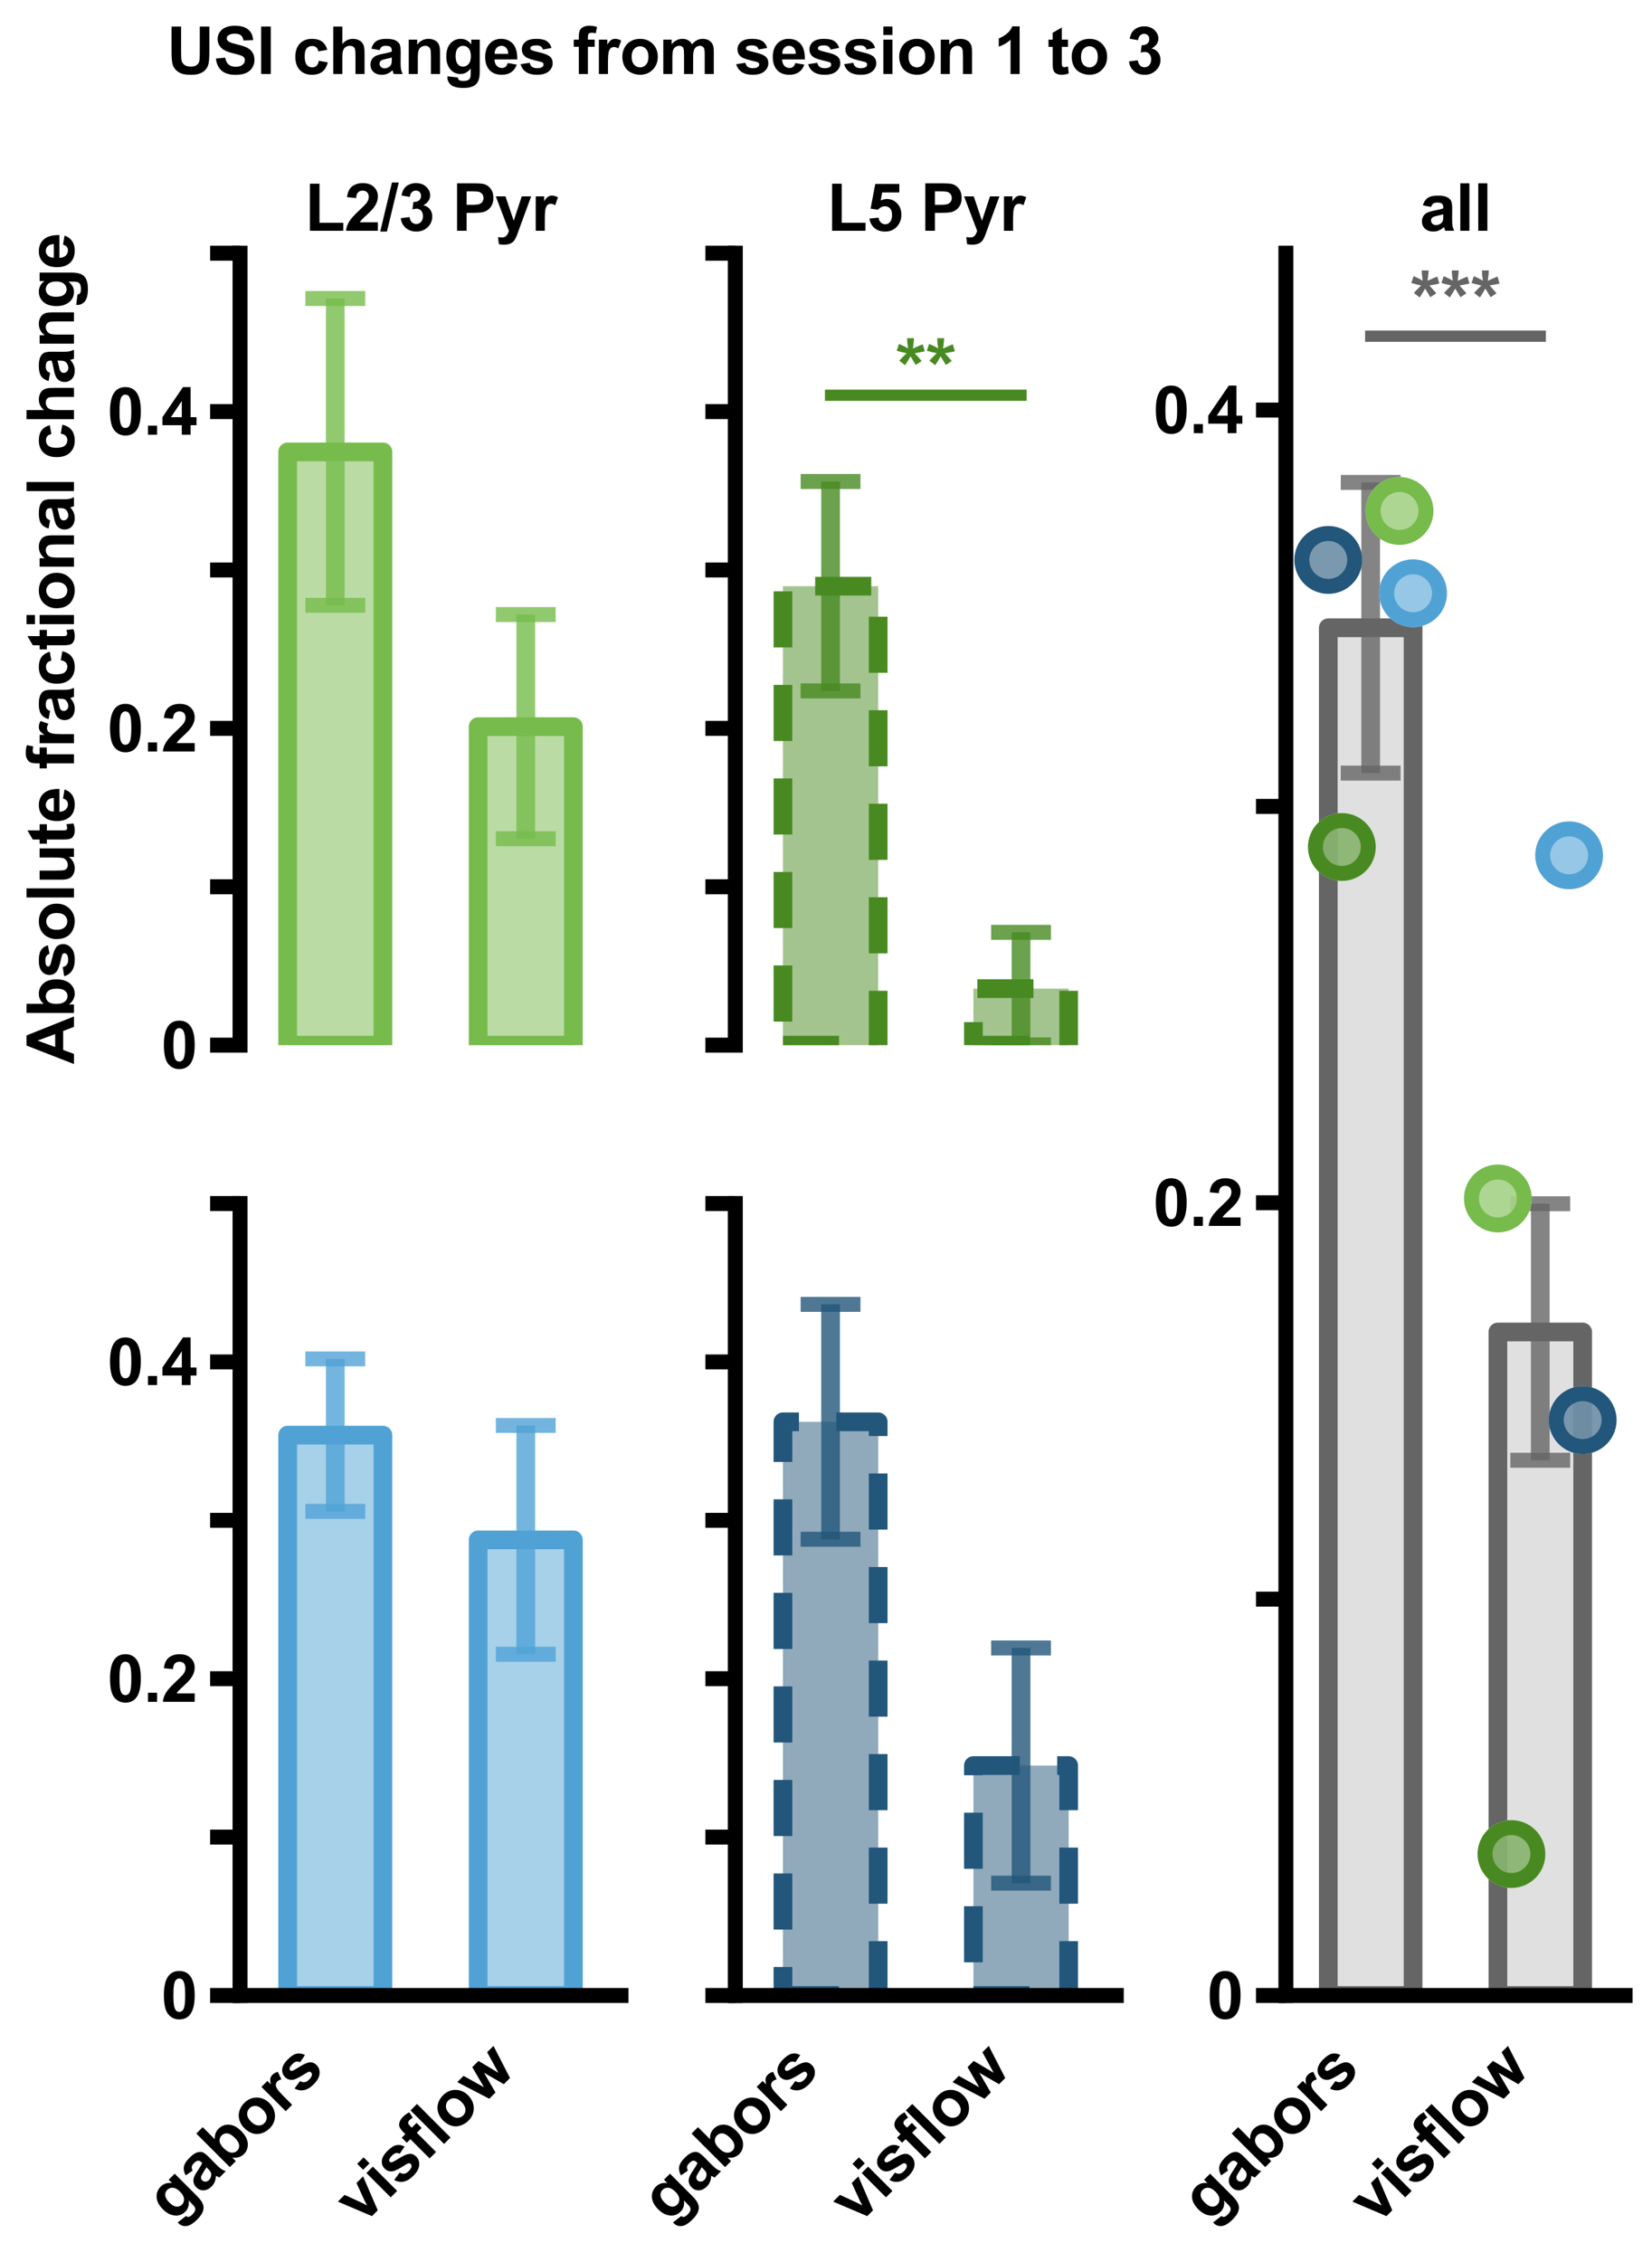 <?xml version="1.0" encoding="utf-8" standalone="no"?>
<!DOCTYPE svg PUBLIC "-//W3C//DTD SVG 1.1//EN"
  "http://www.w3.org/Graphics/SVG/1.1/DTD/svg11.dtd">
<svg xmlns:xlink="http://www.w3.org/1999/xlink" width="441.84pt" height="604.647pt" viewBox="0 0 441.84 604.647" xmlns="http://www.w3.org/2000/svg" version="1.1">
 <defs>
  <style type="text/css">*{stroke-linejoin: round; stroke-linecap: butt}</style>
 </defs>
 <g id="figure_1">
  <g id="patch_1">
   <path d="M 0 604.647 
L 441.84 604.647 
L 441.84 0 
L 0 0 
z
" style="fill: #ffffff"/>
  </g>
  <g id="axes_1">
   <g id="patch_2">
    <path d="M 64.2 279.36 
L 166.096 279.36 
L 166.096 67.68 
L 64.2 67.68 
z
" style="fill: #ffffff"/>
   </g>
   <g id="patch_3">
    <path d="M 76.937 279.36 
L 102.411 279.36 
L 102.411 120.791 
L 76.937 120.791 
z
" clip-path="url(#p19483510ef)" style="fill: #76bb4b; fill-opacity: 0.5; stroke: #76bb4b; stroke-width: 5; stroke-linejoin: miter"/>
   </g>
   <g id="patch_4">
    <path d="M 127.885 279.36 
L 153.359 279.36 
L 153.359 194.229 
L 127.885 194.229 
z
" clip-path="url(#p19483510ef)" style="fill: #76bb4b; fill-opacity: 0.5; stroke: #76bb4b; stroke-width: 5; stroke-linejoin: miter"/>
   </g>
   <g id="matplotlib.axis_1">
    <g id="xtick_1"/>
    <g id="xtick_2"/>
   </g>
   <g id="matplotlib.axis_2">
    <g id="ytick_1">
     <g id="line2d_1">
      <defs>
       <path id="m2e91b7d964" d="M 0 0 
L -8 0 
" style="stroke: #000000; stroke-width: 4"/>
      </defs>
      <g>
       <use xlink:href="#m2e91b7d964" x="64.2" y="279.36" style="stroke: #000000; stroke-width: 4"/>
      </g>
     </g>
     <g id="text_1">
      <!-- 0 -->
      <g transform="translate(43.091 285.544) scale(0.173 -0.173)">
       <defs>
        <path id="Arial-BoldMT-30" d="M 1756 4600 
Q 2422 4600 2797 4125 
Q 3244 3563 3244 2259 
Q 3244 959 2794 391 
Q 2422 -78 1756 -78 
Q 1088 -78 678 436 
Q 269 950 269 2269 
Q 269 3563 719 4131 
Q 1091 4600 1756 4600 
z
M 1756 3872 
Q 1597 3872 1472 3770 
Q 1347 3669 1278 3406 
Q 1188 3066 1188 2259 
Q 1188 1453 1269 1151 
Q 1350 850 1473 750 
Q 1597 650 1756 650 
Q 1916 650 2041 751 
Q 2166 853 2234 1116 
Q 2325 1453 2325 2259 
Q 2325 3066 2244 3367 
Q 2163 3669 2039 3770 
Q 1916 3872 1756 3872 
z
" transform="scale(0.016)"/>
       </defs>
       <use xlink:href="#Arial-BoldMT-30"/>
      </g>
     </g>
    </g>
    <g id="ytick_2">
     <g id="line2d_2">
      <g>
       <use xlink:href="#m2e91b7d964" x="64.2" y="237.024" style="stroke: #000000; stroke-width: 4"/>
      </g>
     </g>
    </g>
    <g id="ytick_3">
     <g id="line2d_3">
      <g>
       <use xlink:href="#m2e91b7d964" x="64.2" y="194.688" style="stroke: #000000; stroke-width: 4"/>
      </g>
     </g>
     <g id="text_2">
      <!-- 0.2 -->
      <g transform="translate(28.681 200.872) scale(0.173 -0.173)">
       <defs>
        <path id="Arial-BoldMT-2e" d="M 459 0 
L 459 878 
L 1338 878 
L 1338 0 
L 459 0 
z
" transform="scale(0.016)"/>
        <path id="Arial-BoldMT-32" d="M 3238 816 
L 3238 0 
L 159 0 
Q 209 463 459 877 
Q 709 1291 1447 1975 
Q 2041 2528 2175 2725 
Q 2356 2997 2356 3263 
Q 2356 3556 2198 3714 
Q 2041 3872 1763 3872 
Q 1488 3872 1325 3706 
Q 1163 3541 1138 3156 
L 263 3244 
Q 341 3969 753 4284 
Q 1166 4600 1784 4600 
Q 2463 4600 2850 4234 
Q 3238 3869 3238 3325 
Q 3238 3016 3127 2736 
Q 3016 2456 2775 2150 
Q 2616 1947 2200 1565 
Q 1784 1184 1673 1059 
Q 1563 934 1494 816 
L 3238 816 
z
" transform="scale(0.016)"/>
       </defs>
       <use xlink:href="#Arial-BoldMT-30"/>
       <use xlink:href="#Arial-BoldMT-2e" x="55.615"/>
       <use xlink:href="#Arial-BoldMT-32" x="83.398"/>
      </g>
     </g>
    </g>
    <g id="ytick_4">
     <g id="line2d_4">
      <g>
       <use xlink:href="#m2e91b7d964" x="64.2" y="152.352" style="stroke: #000000; stroke-width: 4"/>
      </g>
     </g>
    </g>
    <g id="ytick_5">
     <g id="line2d_5">
      <g>
       <use xlink:href="#m2e91b7d964" x="64.2" y="110.016" style="stroke: #000000; stroke-width: 4"/>
      </g>
     </g>
     <g id="text_3">
      <!-- 0.4 -->
      <g transform="translate(28.681 116.2) scale(0.173 -0.173)">
       <defs>
        <path id="Arial-BoldMT-34" d="M 1994 0 
L 1994 922 
L 119 922 
L 119 1691 
L 2106 4600 
L 2844 4600 
L 2844 1694 
L 3413 1694 
L 3413 922 
L 2844 922 
L 2844 0 
L 1994 0 
z
M 1994 1694 
L 1994 3259 
L 941 1694 
L 1994 1694 
z
" transform="scale(0.016)"/>
       </defs>
       <use xlink:href="#Arial-BoldMT-30"/>
       <use xlink:href="#Arial-BoldMT-2e" x="55.615"/>
       <use xlink:href="#Arial-BoldMT-34" x="83.398"/>
      </g>
     </g>
    </g>
    <g id="ytick_6">
     <g id="line2d_6">
      <g>
       <use xlink:href="#m2e91b7d964" x="64.2" y="67.68" style="stroke: #000000; stroke-width: 4"/>
      </g>
     </g>
    </g>
    <g id="text_4">
     <!-- . -->
     <g style="fill: #ffffff" transform="translate(20.246 175.92) rotate(-90) scale(0.173 -0.173)">
      <defs>
       <path id="ArialMT-2e" d="M 581 0 
L 581 641 
L 1222 641 
L 1222 0 
L 581 0 
z
" transform="scale(0.016)"/>
      </defs>
      <use xlink:href="#ArialMT-2e"/>
     </g>
    </g>
   </g>
   <g id="LineCollection_1">
    <path d="M 89.674 161.789 
L 89.674 79.793 
" clip-path="url(#p19483510ef)" style="fill: none; stroke: #76bb4b; stroke-opacity: 0.8; stroke-width: 5"/>
    <path d="M 140.622 224.189 
L 140.622 164.269 
" clip-path="url(#p19483510ef)" style="fill: none; stroke: #76bb4b; stroke-opacity: 0.8; stroke-width: 5"/>
   </g>
   <g id="line2d_7">
    <defs>
     <path id="mcfbcdc61cf" d="M 8 0 
L -8 -0 
" style="stroke: #76bb4b; stroke-opacity: 0.8; stroke-width: 4"/>
    </defs>
    <g clip-path="url(#p19483510ef)">
     <use xlink:href="#mcfbcdc61cf" x="89.674" y="161.789" style="fill: #76bb4b; fill-opacity: 0.8; stroke: #76bb4b; stroke-opacity: 0.8; stroke-width: 4"/>
     <use xlink:href="#mcfbcdc61cf" x="140.622" y="224.189" style="fill: #76bb4b; fill-opacity: 0.8; stroke: #76bb4b; stroke-opacity: 0.8; stroke-width: 4"/>
    </g>
   </g>
   <g id="line2d_8">
    <g clip-path="url(#p19483510ef)">
     <use xlink:href="#mcfbcdc61cf" x="89.674" y="79.793" style="fill: #76bb4b; fill-opacity: 0.8; stroke: #76bb4b; stroke-opacity: 0.8; stroke-width: 4"/>
     <use xlink:href="#mcfbcdc61cf" x="140.622" y="164.269" style="fill: #76bb4b; fill-opacity: 0.8; stroke: #76bb4b; stroke-opacity: 0.8; stroke-width: 4"/>
    </g>
   </g>
   <g id="patch_5">
    <path d="M 64.2 279.36 
L 64.2 67.68 
" style="fill: none; stroke: #000000; stroke-width: 4; stroke-linejoin: miter; stroke-linecap: square"/>
   </g>
   <g id="text_5">
    <!-- L2/3 Pyr -->
    <g transform="translate(81.53 61.68) scale(0.173 -0.173)">
     <defs>
      <path id="Arial-BoldMT-4c" d="M 491 0 
L 491 4544 
L 1416 4544 
L 1416 772 
L 3716 772 
L 3716 0 
L 491 0 
z
" transform="scale(0.016)"/>
      <path id="Arial-BoldMT-2f" d="M -9 -78 
L 1125 4659 
L 1784 4659 
L 638 -78 
L -9 -78 
z
" transform="scale(0.016)"/>
      <path id="Arial-BoldMT-33" d="M 241 1216 
L 1091 1319 
Q 1131 994 1309 822 
Q 1488 650 1741 650 
Q 2013 650 2198 856 
Q 2384 1063 2384 1413 
Q 2384 1744 2206 1937 
Q 2028 2131 1772 2131 
Q 1603 2131 1369 2066 
L 1466 2781 
Q 1822 2772 2009 2936 
Q 2197 3100 2197 3372 
Q 2197 3603 2059 3740 
Q 1922 3878 1694 3878 
Q 1469 3878 1309 3722 
Q 1150 3566 1116 3266 
L 306 3403 
Q 391 3819 561 4067 
Q 731 4316 1036 4458 
Q 1341 4600 1719 4600 
Q 2366 4600 2756 4188 
Q 3078 3850 3078 3425 
Q 3078 2822 2419 2463 
Q 2813 2378 3048 2084 
Q 3284 1791 3284 1375 
Q 3284 772 2843 347 
Q 2403 -78 1747 -78 
Q 1125 -78 715 280 
Q 306 638 241 1216 
z
" transform="scale(0.016)"/>
      <path id="Arial-BoldMT-20" transform="scale(0.016)"/>
      <path id="Arial-BoldMT-50" d="M 466 0 
L 466 4581 
L 1950 4581 
Q 2794 4581 3050 4513 
Q 3444 4409 3709 4064 
Q 3975 3719 3975 3172 
Q 3975 2750 3822 2462 
Q 3669 2175 3433 2011 
Q 3197 1847 2953 1794 
Q 2622 1728 1994 1728 
L 1391 1728 
L 1391 0 
L 466 0 
z
M 1391 3806 
L 1391 2506 
L 1897 2506 
Q 2444 2506 2628 2578 
Q 2813 2650 2917 2803 
Q 3022 2956 3022 3159 
Q 3022 3409 2875 3571 
Q 2728 3734 2503 3775 
Q 2338 3806 1838 3806 
L 1391 3806 
z
" transform="scale(0.016)"/>
      <path id="Arial-BoldMT-79" d="M 44 3319 
L 978 3319 
L 1772 963 
L 2547 3319 
L 3456 3319 
L 2284 125 
L 2075 -453 
Q 1959 -744 1854 -897 
Q 1750 -1050 1614 -1145 
Q 1478 -1241 1279 -1294 
Q 1081 -1347 831 -1347 
Q 578 -1347 334 -1294 
L 256 -606 
Q 463 -647 628 -647 
Q 934 -647 1081 -467 
Q 1228 -288 1306 -9 
L 44 3319 
z
" transform="scale(0.016)"/>
      <path id="Arial-BoldMT-72" d="M 1300 0 
L 422 0 
L 422 3319 
L 1238 3319 
L 1238 2847 
Q 1447 3181 1614 3287 
Q 1781 3394 1994 3394 
Q 2294 3394 2572 3228 
L 2300 2463 
Q 2078 2606 1888 2606 
Q 1703 2606 1575 2504 
Q 1447 2403 1373 2137 
Q 1300 1872 1300 1025 
L 1300 0 
z
" transform="scale(0.016)"/>
     </defs>
     <use xlink:href="#Arial-BoldMT-4c"/>
     <use xlink:href="#Arial-BoldMT-32" x="61.084"/>
     <use xlink:href="#Arial-BoldMT-2f" x="116.699"/>
     <use xlink:href="#Arial-BoldMT-33" x="144.482"/>
     <use xlink:href="#Arial-BoldMT-20" x="200.098"/>
     <use xlink:href="#Arial-BoldMT-50" x="227.881"/>
     <use xlink:href="#Arial-BoldMT-79" x="294.58"/>
     <use xlink:href="#Arial-BoldMT-72" x="350.195"/>
    </g>
   </g>
  </g>
  <g id="axes_2">
   <g id="patch_6">
    <path d="M 196.664 279.36 
L 298.56 279.36 
L 298.56 67.68 
L 196.664 67.68 
z
" style="fill: #ffffff"/>
   </g>
   <g id="patch_7">
    <path d="M 209.401 279.36 
L 234.875 279.36 
L 234.875 156.686 
L 209.401 156.686 
z
" clip-path="url(#p4efa95f5ef)" style="fill: #488a21; fill-opacity: 0.5; stroke-dasharray: 15,10; stroke-dashoffset: 0; stroke: #488a21; stroke-width: 5; stroke-linejoin: miter"/>
   </g>
   <g id="patch_8">
    <path d="M 260.349 279.36 
L 285.823 279.36 
L 285.823 264.253 
L 260.349 264.253 
z
" clip-path="url(#p4efa95f5ef)" style="fill: #488a21; fill-opacity: 0.5; stroke-dasharray: 15,10; stroke-dashoffset: 0; stroke: #488a21; stroke-width: 5; stroke-linejoin: miter"/>
   </g>
   <g id="matplotlib.axis_3">
    <g id="xtick_3"/>
    <g id="xtick_4"/>
   </g>
   <g id="matplotlib.axis_4">
    <g id="ytick_7">
     <g id="line2d_9">
      <g>
       <use xlink:href="#m2e91b7d964" x="196.664" y="279.36" style="stroke: #000000; stroke-width: 4"/>
      </g>
     </g>
    </g>
    <g id="ytick_8">
     <g id="line2d_10">
      <g>
       <use xlink:href="#m2e91b7d964" x="196.664" y="237.024" style="stroke: #000000; stroke-width: 4"/>
      </g>
     </g>
    </g>
    <g id="ytick_9">
     <g id="line2d_11">
      <g>
       <use xlink:href="#m2e91b7d964" x="196.664" y="194.688" style="stroke: #000000; stroke-width: 4"/>
      </g>
     </g>
    </g>
    <g id="ytick_10">
     <g id="line2d_12">
      <g>
       <use xlink:href="#m2e91b7d964" x="196.664" y="152.352" style="stroke: #000000; stroke-width: 4"/>
      </g>
     </g>
    </g>
    <g id="ytick_11">
     <g id="line2d_13">
      <g>
       <use xlink:href="#m2e91b7d964" x="196.664" y="110.016" style="stroke: #000000; stroke-width: 4"/>
      </g>
     </g>
    </g>
    <g id="ytick_12">
     <g id="line2d_14">
      <g>
       <use xlink:href="#m2e91b7d964" x="196.664" y="67.68" style="stroke: #000000; stroke-width: 4"/>
      </g>
     </g>
    </g>
   </g>
   <g id="LineCollection_2">
    <path d="M 222.138 184.676 
L 222.138 128.696 
" clip-path="url(#p4efa95f5ef)" style="fill: none; stroke: #488a21; stroke-opacity: 0.8; stroke-width: 5"/>
    <path d="M 273.086 279.297 
L 273.086 249.209 
" clip-path="url(#p4efa95f5ef)" style="fill: none; stroke: #488a21; stroke-opacity: 0.8; stroke-width: 5"/>
   </g>
   <g id="line2d_15">
    <defs>
     <path id="m1a42046a76" d="M 8 0 
L -8 -0 
" style="stroke: #488a21; stroke-opacity: 0.8; stroke-width: 4"/>
    </defs>
    <g clip-path="url(#p4efa95f5ef)">
     <use xlink:href="#m1a42046a76" x="222.138" y="184.676" style="fill: #488a21; fill-opacity: 0.8; stroke: #488a21; stroke-opacity: 0.8; stroke-width: 4"/>
     <use xlink:href="#m1a42046a76" x="273.086" y="279.297" style="fill: #488a21; fill-opacity: 0.8; stroke: #488a21; stroke-opacity: 0.8; stroke-width: 4"/>
    </g>
   </g>
   <g id="line2d_16">
    <g clip-path="url(#p4efa95f5ef)">
     <use xlink:href="#m1a42046a76" x="222.138" y="128.696" style="fill: #488a21; fill-opacity: 0.8; stroke: #488a21; stroke-opacity: 0.8; stroke-width: 4"/>
     <use xlink:href="#m1a42046a76" x="273.086" y="249.209" style="fill: #488a21; fill-opacity: 0.8; stroke: #488a21; stroke-opacity: 0.8; stroke-width: 4"/>
    </g>
   </g>
   <g id="line2d_17">
    <path d="M 222.138 105.646 
L 273.086 105.646 
" clip-path="url(#p4efa95f5ef)" style="fill: none; stroke: #488a21; stroke-width: 3; stroke-linecap: square"/>
   </g>
   <g id="patch_9">
    <path d="M 196.664 279.36 
L 196.664 67.68 
" style="fill: none; stroke: #000000; stroke-width: 4; stroke-linejoin: miter; stroke-linecap: square"/>
   </g>
   <g id="text_6">
    <!-- ** -->
    <g style="fill: #488a21" transform="translate(239.541 105.82) scale(0.207 -0.207)">
     <defs>
      <path id="Arial-BoldMT-2a" d="M 766 2475 
L 294 2841 
Q 519 3094 763 3325 
Q 859 3419 884 3444 
Q 806 3456 438 3547 
Q 172 3613 88 3644 
L 272 4194 
Q 681 4028 1003 3828 
Q 928 4338 928 4659 
L 1484 4659 
Q 1484 4431 1400 3822 
Q 1463 3847 1669 3944 
Q 1950 4072 2188 4163 
L 2353 3597 
Q 2006 3519 1550 3444 
L 1925 3022 
Q 2038 2894 2103 2813 
L 1625 2497 
L 1203 3194 
Q 1013 2856 766 2475 
z
" transform="scale(0.016)"/>
     </defs>
     <use xlink:href="#Arial-BoldMT-2a"/>
     <use xlink:href="#Arial-BoldMT-2a" x="38.916"/>
    </g>
   </g>
   <g id="text_7">
    <!-- L5 Pyr -->
    <g transform="translate(221.199 61.68) scale(0.173 -0.173)">
     <defs>
      <path id="Arial-BoldMT-35" d="M 284 1178 
L 1159 1269 
Q 1197 972 1381 798 
Q 1566 625 1806 625 
Q 2081 625 2272 848 
Q 2463 1072 2463 1522 
Q 2463 1944 2273 2155 
Q 2084 2366 1781 2366 
Q 1403 2366 1103 2031 
L 391 2134 
L 841 4519 
L 3163 4519 
L 3163 3697 
L 1506 3697 
L 1369 2919 
Q 1663 3066 1969 3066 
Q 2553 3066 2959 2641 
Q 3366 2216 3366 1538 
Q 3366 972 3038 528 
Q 2591 -78 1797 -78 
Q 1163 -78 763 262 
Q 363 603 284 1178 
z
" transform="scale(0.016)"/>
     </defs>
     <use xlink:href="#Arial-BoldMT-4c"/>
     <use xlink:href="#Arial-BoldMT-35" x="61.084"/>
     <use xlink:href="#Arial-BoldMT-20" x="116.699"/>
     <use xlink:href="#Arial-BoldMT-50" x="144.482"/>
     <use xlink:href="#Arial-BoldMT-79" x="211.182"/>
     <use xlink:href="#Arial-BoldMT-72" x="266.797"/>
    </g>
   </g>
  </g>
  <g id="axes_3">
   <g id="patch_10">
    <path d="M 64.2 533.376 
L 166.096 533.376 
L 166.096 321.696 
L 64.2 321.696 
z
" style="fill: #ffffff"/>
   </g>
   <g id="patch_11">
    <path d="M 76.937 533.376 
L 102.411 533.376 
L 102.411 383.601 
L 76.937 383.601 
z
" clip-path="url(#p42b7ee2fc8)" style="fill: #50a2d5; fill-opacity: 0.5; stroke: #50a2d5; stroke-width: 5; stroke-linejoin: miter"/>
   </g>
   <g id="patch_12">
    <path d="M 127.885 533.376 
L 153.359 533.376 
L 153.359 411.592 
L 127.885 411.592 
z
" clip-path="url(#p42b7ee2fc8)" style="fill: #50a2d5; fill-opacity: 0.5; stroke: #50a2d5; stroke-width: 5; stroke-linejoin: miter"/>
   </g>
   <g id="matplotlib.axis_5">
    <g id="xtick_5">
     <g id="text_8">
      <!-- gabors -->
      <g transform="translate(46.368 594.356) rotate(-45) scale(0.173 -0.173)">
       <defs>
        <path id="Arial-BoldMT-67" d="M 378 -219 
L 1381 -341 
Q 1406 -516 1497 -581 
Q 1622 -675 1891 -675 
Q 2234 -675 2406 -572 
Q 2522 -503 2581 -350 
Q 2622 -241 2622 53 
L 2622 538 
Q 2228 0 1628 0 
Q 959 0 569 566 
Q 263 1013 263 1678 
Q 263 2513 664 2953 
Q 1066 3394 1663 3394 
Q 2278 3394 2678 2853 
L 2678 3319 
L 3500 3319 
L 3500 341 
Q 3500 -247 3403 -537 
Q 3306 -828 3131 -993 
Q 2956 -1159 2664 -1253 
Q 2372 -1347 1925 -1347 
Q 1081 -1347 728 -1058 
Q 375 -769 375 -325 
Q 375 -281 378 -219 
z
M 1163 1728 
Q 1163 1200 1367 954 
Q 1572 709 1872 709 
Q 2194 709 2416 961 
Q 2638 1213 2638 1706 
Q 2638 2222 2425 2472 
Q 2213 2722 1888 2722 
Q 1572 2722 1367 2476 
Q 1163 2231 1163 1728 
z
" transform="scale(0.016)"/>
        <path id="Arial-BoldMT-61" d="M 1116 2306 
L 319 2450 
Q 453 2931 781 3162 
Q 1109 3394 1756 3394 
Q 2344 3394 2631 3255 
Q 2919 3116 3036 2902 
Q 3153 2688 3153 2116 
L 3144 1091 
Q 3144 653 3186 445 
Q 3228 238 3344 0 
L 2475 0 
Q 2441 88 2391 259 
Q 2369 338 2359 363 
Q 2134 144 1878 34 
Q 1622 -75 1331 -75 
Q 819 -75 523 203 
Q 228 481 228 906 
Q 228 1188 362 1408 
Q 497 1628 739 1745 
Q 981 1863 1438 1950 
Q 2053 2066 2291 2166 
L 2291 2253 
Q 2291 2506 2166 2614 
Q 2041 2722 1694 2722 
Q 1459 2722 1328 2630 
Q 1197 2538 1116 2306 
z
M 2291 1594 
Q 2122 1538 1756 1459 
Q 1391 1381 1278 1306 
Q 1106 1184 1106 997 
Q 1106 813 1243 678 
Q 1381 544 1594 544 
Q 1831 544 2047 700 
Q 2206 819 2256 991 
Q 2291 1103 2291 1419 
L 2291 1594 
z
" transform="scale(0.016)"/>
        <path id="Arial-BoldMT-62" d="M 422 0 
L 422 4581 
L 1300 4581 
L 1300 2931 
Q 1706 3394 2263 3394 
Q 2869 3394 3266 2955 
Q 3663 2516 3663 1694 
Q 3663 844 3258 384 
Q 2853 -75 2275 -75 
Q 1991 -75 1714 67 
Q 1438 209 1238 488 
L 1238 0 
L 422 0 
z
M 1294 1731 
Q 1294 1216 1456 969 
Q 1684 619 2063 619 
Q 2353 619 2558 867 
Q 2763 1116 2763 1650 
Q 2763 2219 2556 2470 
Q 2350 2722 2028 2722 
Q 1713 2722 1503 2476 
Q 1294 2231 1294 1731 
z
" transform="scale(0.016)"/>
        <path id="Arial-BoldMT-6f" d="M 256 1706 
Q 256 2144 472 2553 
Q 688 2963 1083 3178 
Q 1478 3394 1966 3394 
Q 2719 3394 3200 2905 
Q 3681 2416 3681 1669 
Q 3681 916 3195 420 
Q 2709 -75 1972 -75 
Q 1516 -75 1102 131 
Q 688 338 472 736 
Q 256 1134 256 1706 
z
M 1156 1659 
Q 1156 1166 1390 903 
Q 1625 641 1969 641 
Q 2313 641 2545 903 
Q 2778 1166 2778 1666 
Q 2778 2153 2545 2415 
Q 2313 2678 1969 2678 
Q 1625 2678 1390 2415 
Q 1156 2153 1156 1659 
z
" transform="scale(0.016)"/>
        <path id="Arial-BoldMT-73" d="M 150 947 
L 1031 1081 
Q 1088 825 1259 692 
Q 1431 559 1741 559 
Q 2081 559 2253 684 
Q 2369 772 2369 919 
Q 2369 1019 2306 1084 
Q 2241 1147 2013 1200 
Q 950 1434 666 1628 
Q 272 1897 272 2375 
Q 272 2806 612 3100 
Q 953 3394 1669 3394 
Q 2350 3394 2681 3172 
Q 3013 2950 3138 2516 
L 2309 2363 
Q 2256 2556 2107 2659 
Q 1959 2763 1684 2763 
Q 1338 2763 1188 2666 
Q 1088 2597 1088 2488 
Q 1088 2394 1175 2328 
Q 1294 2241 1995 2081 
Q 2697 1922 2975 1691 
Q 3250 1456 3250 1038 
Q 3250 581 2869 253 
Q 2488 -75 1741 -75 
Q 1063 -75 667 200 
Q 272 475 150 947 
z
" transform="scale(0.016)"/>
       </defs>
       <use xlink:href="#Arial-BoldMT-67"/>
       <use xlink:href="#Arial-BoldMT-61" x="61.084"/>
       <use xlink:href="#Arial-BoldMT-62" x="116.699"/>
       <use xlink:href="#Arial-BoldMT-6f" x="177.783"/>
       <use xlink:href="#Arial-BoldMT-72" x="238.867"/>
       <use xlink:href="#Arial-BoldMT-73" x="277.783"/>
      </g>
     </g>
    </g>
    <g id="xtick_6">
     <g id="text_9">
      <!-- visflow -->
      <g transform="translate(96.796 595.036) rotate(-45) scale(0.173 -0.173)">
       <defs>
        <path id="Arial-BoldMT-76" d="M 1372 0 
L 34 3319 
L 956 3319 
L 1581 1625 
L 1763 1059 
Q 1834 1275 1853 1344 
Q 1897 1484 1947 1625 
L 2578 3319 
L 3481 3319 
L 2163 0 
L 1372 0 
z
" transform="scale(0.016)"/>
        <path id="Arial-BoldMT-69" d="M 459 3769 
L 459 4581 
L 1338 4581 
L 1338 3769 
L 459 3769 
z
M 459 0 
L 459 3319 
L 1338 3319 
L 1338 0 
L 459 0 
z
" transform="scale(0.016)"/>
        <path id="Arial-BoldMT-66" d="M 75 3319 
L 563 3319 
L 563 3569 
Q 563 3988 652 4194 
Q 741 4400 980 4529 
Q 1219 4659 1584 4659 
Q 1959 4659 2319 4547 
L 2200 3934 
Q 1991 3984 1797 3984 
Q 1606 3984 1523 3895 
Q 1441 3806 1441 3553 
L 1441 3319 
L 2097 3319 
L 2097 2628 
L 1441 2628 
L 1441 0 
L 563 0 
L 563 2628 
L 75 2628 
L 75 3319 
z
" transform="scale(0.016)"/>
        <path id="Arial-BoldMT-6c" d="M 459 0 
L 459 4581 
L 1338 4581 
L 1338 0 
L 459 0 
z
" transform="scale(0.016)"/>
        <path id="Arial-BoldMT-77" d="M 1078 0 
L 28 3319 
L 881 3319 
L 1503 1144 
L 2075 3319 
L 2922 3319 
L 3475 1144 
L 4109 3319 
L 4975 3319 
L 3909 0 
L 3066 0 
L 2494 2134 
L 1931 0 
L 1078 0 
z
" transform="scale(0.016)"/>
       </defs>
       <use xlink:href="#Arial-BoldMT-76"/>
       <use xlink:href="#Arial-BoldMT-69" x="55.615"/>
       <use xlink:href="#Arial-BoldMT-73" x="83.398"/>
       <use xlink:href="#Arial-BoldMT-66" x="139.014"/>
       <use xlink:href="#Arial-BoldMT-6c" x="172.314"/>
       <use xlink:href="#Arial-BoldMT-6f" x="200.098"/>
       <use xlink:href="#Arial-BoldMT-77" x="261.182"/>
      </g>
     </g>
    </g>
   </g>
   <g id="matplotlib.axis_6">
    <g id="ytick_13">
     <g id="line2d_18">
      <g>
       <use xlink:href="#m2e91b7d964" x="64.2" y="533.376" style="stroke: #000000; stroke-width: 4"/>
      </g>
     </g>
     <g id="text_10">
      <!-- 0 -->
      <g transform="translate(43.091 539.56) scale(0.173 -0.173)">
       <use xlink:href="#Arial-BoldMT-30"/>
      </g>
     </g>
    </g>
    <g id="ytick_14">
     <g id="line2d_19">
      <g>
       <use xlink:href="#m2e91b7d964" x="64.2" y="491.04" style="stroke: #000000; stroke-width: 4"/>
      </g>
     </g>
    </g>
    <g id="ytick_15">
     <g id="line2d_20">
      <g>
       <use xlink:href="#m2e91b7d964" x="64.2" y="448.704" style="stroke: #000000; stroke-width: 4"/>
      </g>
     </g>
     <g id="text_11">
      <!-- 0.2 -->
      <g transform="translate(28.681 454.888) scale(0.173 -0.173)">
       <use xlink:href="#Arial-BoldMT-30"/>
       <use xlink:href="#Arial-BoldMT-2e" x="55.615"/>
       <use xlink:href="#Arial-BoldMT-32" x="83.398"/>
      </g>
     </g>
    </g>
    <g id="ytick_16">
     <g id="line2d_21">
      <g>
       <use xlink:href="#m2e91b7d964" x="64.2" y="406.368" style="stroke: #000000; stroke-width: 4"/>
      </g>
     </g>
    </g>
    <g id="ytick_17">
     <g id="line2d_22">
      <g>
       <use xlink:href="#m2e91b7d964" x="64.2" y="364.032" style="stroke: #000000; stroke-width: 4"/>
      </g>
     </g>
     <g id="text_12">
      <!-- 0.4 -->
      <g transform="translate(28.681 370.216) scale(0.173 -0.173)">
       <use xlink:href="#Arial-BoldMT-30"/>
       <use xlink:href="#Arial-BoldMT-2e" x="55.615"/>
       <use xlink:href="#Arial-BoldMT-34" x="83.398"/>
      </g>
     </g>
    </g>
    <g id="ytick_18">
     <g id="line2d_23">
      <g>
       <use xlink:href="#m2e91b7d964" x="64.2" y="321.696" style="stroke: #000000; stroke-width: 4"/>
      </g>
     </g>
    </g>
   </g>
   <g id="LineCollection_3">
    <path d="M 89.674 403.983 
L 89.674 363.22 
" clip-path="url(#p42b7ee2fc8)" style="fill: none; stroke: #50a2d5; stroke-opacity: 0.8; stroke-width: 5"/>
    <path d="M 140.622 442.169 
L 140.622 381.016 
" clip-path="url(#p42b7ee2fc8)" style="fill: none; stroke: #50a2d5; stroke-opacity: 0.8; stroke-width: 5"/>
   </g>
   <g id="line2d_24">
    <defs>
     <path id="madd337328b" d="M 8 0 
L -8 -0 
" style="stroke: #50a2d5; stroke-opacity: 0.8; stroke-width: 4"/>
    </defs>
    <g clip-path="url(#p42b7ee2fc8)">
     <use xlink:href="#madd337328b" x="89.674" y="403.983" style="fill: #50a2d5; fill-opacity: 0.8; stroke: #50a2d5; stroke-opacity: 0.8; stroke-width: 4"/>
     <use xlink:href="#madd337328b" x="140.622" y="442.169" style="fill: #50a2d5; fill-opacity: 0.8; stroke: #50a2d5; stroke-opacity: 0.8; stroke-width: 4"/>
    </g>
   </g>
   <g id="line2d_25">
    <g clip-path="url(#p42b7ee2fc8)">
     <use xlink:href="#madd337328b" x="89.674" y="363.22" style="fill: #50a2d5; fill-opacity: 0.8; stroke: #50a2d5; stroke-opacity: 0.8; stroke-width: 4"/>
     <use xlink:href="#madd337328b" x="140.622" y="381.016" style="fill: #50a2d5; fill-opacity: 0.8; stroke: #50a2d5; stroke-opacity: 0.8; stroke-width: 4"/>
    </g>
   </g>
   <g id="patch_13">
    <path d="M 64.2 533.376 
L 64.2 321.696 
" style="fill: none; stroke: #000000; stroke-width: 4; stroke-linejoin: miter; stroke-linecap: square"/>
   </g>
   <g id="patch_14">
    <path d="M 64.2 533.376 
L 166.096 533.376 
" style="fill: none; stroke: #000000; stroke-width: 4; stroke-linejoin: miter; stroke-linecap: square"/>
   </g>
  </g>
  <g id="axes_4">
   <g id="patch_15">
    <path d="M 196.664 533.376 
L 298.56 533.376 
L 298.56 321.696 
L 196.664 321.696 
z
" style="fill: #ffffff"/>
   </g>
   <g id="patch_16">
    <path d="M 209.401 533.376 
L 234.875 533.376 
L 234.875 380.041 
L 209.401 380.041 
z
" clip-path="url(#peb08762f69)" style="fill: #22567a; fill-opacity: 0.5; stroke-dasharray: 15,10; stroke-dashoffset: 0; stroke: #22567a; stroke-width: 5; stroke-linejoin: miter"/>
   </g>
   <g id="patch_17">
    <path d="M 260.349 533.376 
L 285.823 533.376 
L 285.823 471.919 
L 260.349 471.919 
z
" clip-path="url(#peb08762f69)" style="fill: #22567a; fill-opacity: 0.5; stroke-dasharray: 15,10; stroke-dashoffset: 0; stroke: #22567a; stroke-width: 5; stroke-linejoin: miter"/>
   </g>
   <g id="matplotlib.axis_7">
    <g id="xtick_7">
     <g id="text_13">
      <!-- gabors -->
      <g transform="translate(178.832 594.356) rotate(-45) scale(0.173 -0.173)">
       <use xlink:href="#Arial-BoldMT-67"/>
       <use xlink:href="#Arial-BoldMT-61" x="61.084"/>
       <use xlink:href="#Arial-BoldMT-62" x="116.699"/>
       <use xlink:href="#Arial-BoldMT-6f" x="177.783"/>
       <use xlink:href="#Arial-BoldMT-72" x="238.867"/>
       <use xlink:href="#Arial-BoldMT-73" x="277.783"/>
      </g>
     </g>
    </g>
    <g id="xtick_8">
     <g id="text_14">
      <!-- visflow -->
      <g transform="translate(229.261 595.036) rotate(-45) scale(0.173 -0.173)">
       <use xlink:href="#Arial-BoldMT-76"/>
       <use xlink:href="#Arial-BoldMT-69" x="55.615"/>
       <use xlink:href="#Arial-BoldMT-73" x="83.398"/>
       <use xlink:href="#Arial-BoldMT-66" x="139.014"/>
       <use xlink:href="#Arial-BoldMT-6c" x="172.314"/>
       <use xlink:href="#Arial-BoldMT-6f" x="200.098"/>
       <use xlink:href="#Arial-BoldMT-77" x="261.182"/>
      </g>
     </g>
    </g>
   </g>
   <g id="matplotlib.axis_8">
    <g id="ytick_19">
     <g id="line2d_26">
      <g>
       <use xlink:href="#m2e91b7d964" x="196.664" y="533.376" style="stroke: #000000; stroke-width: 4"/>
      </g>
     </g>
    </g>
    <g id="ytick_20">
     <g id="line2d_27">
      <g>
       <use xlink:href="#m2e91b7d964" x="196.664" y="491.04" style="stroke: #000000; stroke-width: 4"/>
      </g>
     </g>
    </g>
    <g id="ytick_21">
     <g id="line2d_28">
      <g>
       <use xlink:href="#m2e91b7d964" x="196.664" y="448.704" style="stroke: #000000; stroke-width: 4"/>
      </g>
     </g>
    </g>
    <g id="ytick_22">
     <g id="line2d_29">
      <g>
       <use xlink:href="#m2e91b7d964" x="196.664" y="406.368" style="stroke: #000000; stroke-width: 4"/>
      </g>
     </g>
    </g>
    <g id="ytick_23">
     <g id="line2d_30">
      <g>
       <use xlink:href="#m2e91b7d964" x="196.664" y="364.032" style="stroke: #000000; stroke-width: 4"/>
      </g>
     </g>
    </g>
    <g id="ytick_24">
     <g id="line2d_31">
      <g>
       <use xlink:href="#m2e91b7d964" x="196.664" y="321.696" style="stroke: #000000; stroke-width: 4"/>
      </g>
     </g>
    </g>
   </g>
   <g id="LineCollection_4">
    <path d="M 222.138 411.438 
L 222.138 348.644 
" clip-path="url(#peb08762f69)" style="fill: none; stroke: #22567a; stroke-opacity: 0.8; stroke-width: 5"/>
    <path d="M 273.086 503.351 
L 273.086 440.488 
" clip-path="url(#peb08762f69)" style="fill: none; stroke: #22567a; stroke-opacity: 0.8; stroke-width: 5"/>
   </g>
   <g id="line2d_32">
    <defs>
     <path id="mbc1a5e4438" d="M 8 0 
L -8 -0 
" style="stroke: #22567a; stroke-opacity: 0.8; stroke-width: 4"/>
    </defs>
    <g clip-path="url(#peb08762f69)">
     <use xlink:href="#mbc1a5e4438" x="222.138" y="411.438" style="fill: #22567a; fill-opacity: 0.8; stroke: #22567a; stroke-opacity: 0.8; stroke-width: 4"/>
     <use xlink:href="#mbc1a5e4438" x="273.086" y="503.351" style="fill: #22567a; fill-opacity: 0.8; stroke: #22567a; stroke-opacity: 0.8; stroke-width: 4"/>
    </g>
   </g>
   <g id="line2d_33">
    <g clip-path="url(#peb08762f69)">
     <use xlink:href="#mbc1a5e4438" x="222.138" y="348.644" style="fill: #22567a; fill-opacity: 0.8; stroke: #22567a; stroke-opacity: 0.8; stroke-width: 4"/>
     <use xlink:href="#mbc1a5e4438" x="273.086" y="440.488" style="fill: #22567a; fill-opacity: 0.8; stroke: #22567a; stroke-opacity: 0.8; stroke-width: 4"/>
    </g>
   </g>
   <g id="patch_18">
    <path d="M 196.664 533.376 
L 196.664 321.696 
" style="fill: none; stroke: #000000; stroke-width: 4; stroke-linejoin: miter; stroke-linecap: square"/>
   </g>
   <g id="patch_19">
    <path d="M 196.664 533.376 
L 298.56 533.376 
" style="fill: none; stroke: #000000; stroke-width: 4; stroke-linejoin: miter; stroke-linecap: square"/>
   </g>
  </g>
  <g id="axes_5">
   <g id="patch_20">
    <path d="M 343.92 533.376 
L 434.64 533.376 
L 434.64 67.68 
L 343.92 67.68 
z
" style="fill: #ffffff"/>
   </g>
   <g id="patch_21">
    <path d="M 355.26 533.376 
L 377.94 533.376 
L 377.94 167.8 
L 355.26 167.8 
z
" clip-path="url(#paa7994b6a8)" style="fill: #656565; fill-opacity: 0.2; stroke: #656565; stroke-width: 5; stroke-linejoin: miter"/>
   </g>
   <g id="patch_22">
    <path d="M 400.62 533.376 
L 423.3 533.376 
L 423.3 356.03 
L 400.62 356.03 
z
" clip-path="url(#paa7994b6a8)" style="fill: #656565; fill-opacity: 0.2; stroke: #656565; stroke-width: 5; stroke-linejoin: miter"/>
   </g>
   <g id="matplotlib.axis_9">
    <g id="xtick_9">
     <g id="text_15">
      <!-- gabors -->
      <g transform="translate(323.294 594.356) rotate(-45) scale(0.173 -0.173)">
       <use xlink:href="#Arial-BoldMT-67"/>
       <use xlink:href="#Arial-BoldMT-61" x="61.084"/>
       <use xlink:href="#Arial-BoldMT-62" x="116.699"/>
       <use xlink:href="#Arial-BoldMT-6f" x="177.783"/>
       <use xlink:href="#Arial-BoldMT-72" x="238.867"/>
       <use xlink:href="#Arial-BoldMT-73" x="277.783"/>
      </g>
     </g>
    </g>
    <g id="xtick_10">
     <g id="text_16">
      <!-- visflow -->
      <g transform="translate(368.135 595.036) rotate(-45) scale(0.173 -0.173)">
       <use xlink:href="#Arial-BoldMT-76"/>
       <use xlink:href="#Arial-BoldMT-69" x="55.615"/>
       <use xlink:href="#Arial-BoldMT-73" x="83.398"/>
       <use xlink:href="#Arial-BoldMT-66" x="139.014"/>
       <use xlink:href="#Arial-BoldMT-6c" x="172.314"/>
       <use xlink:href="#Arial-BoldMT-6f" x="200.098"/>
       <use xlink:href="#Arial-BoldMT-77" x="261.182"/>
      </g>
     </g>
    </g>
   </g>
   <g id="matplotlib.axis_10">
    <g id="ytick_25">
     <g id="line2d_34">
      <g>
       <use xlink:href="#m2e91b7d964" x="343.92" y="533.376" style="stroke: #000000; stroke-width: 4"/>
      </g>
     </g>
     <g id="text_17">
      <!-- 0 -->
      <g transform="translate(322.811 539.56) scale(0.173 -0.173)">
       <use xlink:href="#Arial-BoldMT-30"/>
      </g>
     </g>
    </g>
    <g id="ytick_26">
     <g id="line2d_35">
      <g>
       <use xlink:href="#m2e91b7d964" x="343.92" y="427.433" style="stroke: #000000; stroke-width: 4"/>
      </g>
     </g>
    </g>
    <g id="ytick_27">
     <g id="line2d_36">
      <g>
       <use xlink:href="#m2e91b7d964" x="343.92" y="321.49" style="stroke: #000000; stroke-width: 4"/>
      </g>
     </g>
     <g id="text_18">
      <!-- 0.2 -->
      <g transform="translate(308.401 327.674) scale(0.173 -0.173)">
       <use xlink:href="#Arial-BoldMT-30"/>
       <use xlink:href="#Arial-BoldMT-2e" x="55.615"/>
       <use xlink:href="#Arial-BoldMT-32" x="83.398"/>
      </g>
     </g>
    </g>
    <g id="ytick_28">
     <g id="line2d_37">
      <g>
       <use xlink:href="#m2e91b7d964" x="343.92" y="215.547" style="stroke: #000000; stroke-width: 4"/>
      </g>
     </g>
    </g>
    <g id="ytick_29">
     <g id="line2d_38">
      <g>
       <use xlink:href="#m2e91b7d964" x="343.92" y="109.604" style="stroke: #000000; stroke-width: 4"/>
      </g>
     </g>
     <g id="text_19">
      <!-- 0.4 -->
      <g transform="translate(308.401 115.789) scale(0.173 -0.173)">
       <use xlink:href="#Arial-BoldMT-30"/>
       <use xlink:href="#Arial-BoldMT-2e" x="55.615"/>
       <use xlink:href="#Arial-BoldMT-34" x="83.398"/>
      </g>
     </g>
    </g>
   </g>
   <g id="LineCollection_5">
    <path d="M 366.6 206.654 
L 366.6 128.945 
" clip-path="url(#paa7994b6a8)" style="fill: none; stroke: #656565; stroke-opacity: 0.8; stroke-width: 5"/>
    <path d="M 411.96 390.314 
L 411.96 321.746 
" clip-path="url(#paa7994b6a8)" style="fill: none; stroke: #656565; stroke-opacity: 0.8; stroke-width: 5"/>
   </g>
   <g id="line2d_39">
    <defs>
     <path id="mf67f8e44d5" d="M 8 0 
L -8 -0 
" style="stroke: #656565; stroke-opacity: 0.8; stroke-width: 4"/>
    </defs>
    <g clip-path="url(#paa7994b6a8)">
     <use xlink:href="#mf67f8e44d5" x="366.6" y="206.654" style="fill: #656565; fill-opacity: 0.8; stroke: #656565; stroke-opacity: 0.8; stroke-width: 4"/>
     <use xlink:href="#mf67f8e44d5" x="411.96" y="390.314" style="fill: #656565; fill-opacity: 0.8; stroke: #656565; stroke-opacity: 0.8; stroke-width: 4"/>
    </g>
   </g>
   <g id="line2d_40">
    <g clip-path="url(#paa7994b6a8)">
     <use xlink:href="#mf67f8e44d5" x="366.6" y="128.945" style="fill: #656565; fill-opacity: 0.8; stroke: #656565; stroke-opacity: 0.8; stroke-width: 4"/>
     <use xlink:href="#mf67f8e44d5" x="411.96" y="321.746" style="fill: #656565; fill-opacity: 0.8; stroke: #656565; stroke-opacity: 0.8; stroke-width: 4"/>
    </g>
   </g>
   <g id="line2d_41">
    <path d="M 366.6 89.856 
L 411.96 89.856 
" clip-path="url(#paa7994b6a8)" style="fill: none; stroke: #656565; stroke-width: 3; stroke-linecap: square"/>
   </g>
   <g id="patch_23">
    <path d="M 343.92 533.376 
L 343.92 67.68 
" style="fill: none; stroke: #000000; stroke-width: 4; stroke-linejoin: miter; stroke-linecap: square"/>
   </g>
   <g id="patch_24">
    <path d="M 343.92 533.376 
L 434.64 533.376 
" style="fill: none; stroke: #000000; stroke-width: 4; stroke-linejoin: miter; stroke-linecap: square"/>
   </g>
   <g id="text_20">
    <!-- *** -->
    <g style="fill: #656565" transform="translate(377.174 87.712) scale(0.207 -0.207)">
     <use xlink:href="#Arial-BoldMT-2a"/>
     <use xlink:href="#Arial-BoldMT-2a" x="38.916"/>
     <use xlink:href="#Arial-BoldMT-2a" x="77.832"/>
    </g>
   </g>
   <g id="text_21">
    <!-- all -->
    <g transform="translate(379.675 61.68) scale(0.173 -0.173)">
     <use xlink:href="#Arial-BoldMT-61"/>
     <use xlink:href="#Arial-BoldMT-6c" x="55.615"/>
     <use xlink:href="#Arial-BoldMT-6c" x="83.398"/>
    </g>
   </g>
   <g id="PathCollection_1">
    <defs>
     <path id="m949099bd4b" d="M 0 7.071 
C 1.875 7.071 3.674 6.326 5 5 
C 6.326 3.674 7.071 1.875 7.071 0 
C 7.071 -1.875 6.326 -3.674 5 -5 
C 3.674 -6.326 1.875 -7.071 0 -7.071 
C -1.875 -7.071 -3.674 -6.326 -5 -5 
C -6.326 -3.674 -7.071 -1.875 -7.071 0 
C -7.071 1.875 -6.326 3.674 -5 5 
C -3.674 6.326 -1.875 7.071 0 7.071 
z
" style="stroke: #ffffff; stroke-opacity: 0.8; stroke-width: 4"/>
    </defs>
    <g clip-path="url(#paa7994b6a8)">
     <use xlink:href="#m949099bd4b" x="358.889" y="226.392" style="fill: #ffffff; fill-opacity: 0.8; stroke: #ffffff; stroke-opacity: 0.8; stroke-width: 4"/>
    </g>
   </g>
   <g id="PathCollection_2">
    <g clip-path="url(#paa7994b6a8)">
     <use xlink:href="#m949099bd4b" x="377.94" y="158.575" style="fill: #ffffff; fill-opacity: 0.8; stroke: #ffffff; stroke-opacity: 0.8; stroke-width: 4"/>
    </g>
   </g>
   <g id="PathCollection_3">
    <g clip-path="url(#paa7994b6a8)">
     <use xlink:href="#m949099bd4b" x="355.26" y="149.665" style="fill: #ffffff; fill-opacity: 0.8; stroke: #ffffff; stroke-opacity: 0.8; stroke-width: 4"/>
    </g>
   </g>
   <g id="PathCollection_4">
    <g clip-path="url(#paa7994b6a8)">
     <use xlink:href="#m949099bd4b" x="374.311" y="136.568" style="fill: #ffffff; fill-opacity: 0.8; stroke: #ffffff; stroke-opacity: 0.8; stroke-width: 4"/>
    </g>
   </g>
   <g id="PathCollection_5">
    <g clip-path="url(#paa7994b6a8)">
     <use xlink:href="#m949099bd4b" x="404.249" y="495.573" style="fill: #ffffff; fill-opacity: 0.8; stroke: #ffffff; stroke-opacity: 0.8; stroke-width: 4"/>
    </g>
   </g>
   <g id="PathCollection_6">
    <g clip-path="url(#paa7994b6a8)">
     <use xlink:href="#m949099bd4b" x="423.3" y="379.585" style="fill: #ffffff; fill-opacity: 0.8; stroke: #ffffff; stroke-opacity: 0.8; stroke-width: 4"/>
    </g>
   </g>
   <g id="PathCollection_7">
    <g clip-path="url(#paa7994b6a8)">
     <use xlink:href="#m949099bd4b" x="400.62" y="320.342" style="fill: #ffffff; fill-opacity: 0.8; stroke: #ffffff; stroke-opacity: 0.8; stroke-width: 4"/>
    </g>
   </g>
   <g id="PathCollection_8">
    <g clip-path="url(#paa7994b6a8)">
     <use xlink:href="#m949099bd4b" x="419.671" y="228.621" style="fill: #ffffff; fill-opacity: 0.8; stroke: #ffffff; stroke-opacity: 0.8; stroke-width: 4"/>
    </g>
   </g>
   <g id="PathCollection_9">
    <defs>
     <path id="m296809a02b" d="M 0 7.071 
C 1.875 7.071 3.674 6.326 5 5 
C 6.326 3.674 7.071 1.875 7.071 0 
C 7.071 -1.875 6.326 -3.674 5 -5 
C 3.674 -6.326 1.875 -7.071 0 -7.071 
C -1.875 -7.071 -3.674 -6.326 -5 -5 
C -6.326 -3.674 -7.071 -1.875 -7.071 0 
C -7.071 1.875 -6.326 3.674 -5 5 
C -3.674 6.326 -1.875 7.071 0 7.071 
z
"/>
    </defs>
    <g clip-path="url(#paa7994b6a8)">
     <use xlink:href="#m296809a02b" x="358.889" y="226.392" style="fill: #488a21; fill-opacity: 0.6"/>
    </g>
   </g>
   <g id="PathCollection_10">
    <defs>
     <path id="m4f2fae7975" d="M 0 7.071 
C 1.875 7.071 3.674 6.326 5 5 
C 6.326 3.674 7.071 1.875 7.071 0 
C 7.071 -1.875 6.326 -3.674 5 -5 
C 3.674 -6.326 1.875 -7.071 0 -7.071 
C -1.875 -7.071 -3.674 -6.326 -5 -5 
C -6.326 -3.674 -7.071 -1.875 -7.071 0 
C -7.071 1.875 -6.326 3.674 -5 5 
C -3.674 6.326 -1.875 7.071 0 7.071 
z
"/>
    </defs>
    <g clip-path="url(#paa7994b6a8)">
     <use xlink:href="#m4f2fae7975" x="377.94" y="158.575" style="fill: #50a2d5; fill-opacity: 0.6"/>
    </g>
   </g>
   <g id="PathCollection_11">
    <defs>
     <path id="mabb3eeacb0" d="M 0 7.071 
C 1.875 7.071 3.674 6.326 5 5 
C 6.326 3.674 7.071 1.875 7.071 0 
C 7.071 -1.875 6.326 -3.674 5 -5 
C 3.674 -6.326 1.875 -7.071 0 -7.071 
C -1.875 -7.071 -3.674 -6.326 -5 -5 
C -6.326 -3.674 -7.071 -1.875 -7.071 0 
C -7.071 1.875 -6.326 3.674 -5 5 
C -3.674 6.326 -1.875 7.071 0 7.071 
z
"/>
    </defs>
    <g clip-path="url(#paa7994b6a8)">
     <use xlink:href="#mabb3eeacb0" x="355.26" y="149.665" style="fill: #22567a; fill-opacity: 0.6"/>
    </g>
   </g>
   <g id="PathCollection_12">
    <defs>
     <path id="md8e880b28a" d="M 0 7.071 
C 1.875 7.071 3.674 6.326 5 5 
C 6.326 3.674 7.071 1.875 7.071 0 
C 7.071 -1.875 6.326 -3.674 5 -5 
C 3.674 -6.326 1.875 -7.071 0 -7.071 
C -1.875 -7.071 -3.674 -6.326 -5 -5 
C -6.326 -3.674 -7.071 -1.875 -7.071 0 
C -7.071 1.875 -6.326 3.674 -5 5 
C -3.674 6.326 -1.875 7.071 0 7.071 
z
"/>
    </defs>
    <g clip-path="url(#paa7994b6a8)">
     <use xlink:href="#md8e880b28a" x="374.311" y="136.568" style="fill: #76bb4b; fill-opacity: 0.6"/>
    </g>
   </g>
   <g id="PathCollection_13">
    <g clip-path="url(#paa7994b6a8)">
     <use xlink:href="#m296809a02b" x="404.249" y="495.573" style="fill: #488a21; fill-opacity: 0.6"/>
    </g>
   </g>
   <g id="PathCollection_14">
    <g clip-path="url(#paa7994b6a8)">
     <use xlink:href="#mabb3eeacb0" x="423.3" y="379.585" style="fill: #22567a; fill-opacity: 0.6"/>
    </g>
   </g>
   <g id="PathCollection_15">
    <g clip-path="url(#paa7994b6a8)">
     <use xlink:href="#md8e880b28a" x="400.62" y="320.342" style="fill: #76bb4b; fill-opacity: 0.6"/>
    </g>
   </g>
   <g id="PathCollection_16">
    <g clip-path="url(#paa7994b6a8)">
     <use xlink:href="#m4f2fae7975" x="419.671" y="228.621" style="fill: #50a2d5; fill-opacity: 0.6"/>
    </g>
   </g>
   <g id="PathCollection_17">
    <path d="M 358.889 233.463 
C 360.764 233.463 362.563 232.718 363.889 231.392 
C 365.215 230.066 365.96 228.268 365.96 226.392 
C 365.96 224.517 365.215 222.718 363.889 221.392 
C 362.563 220.066 360.764 219.321 358.889 219.321 
C 357.014 219.321 355.215 220.066 353.889 221.392 
C 352.563 222.718 351.818 224.517 351.818 226.392 
C 351.818 228.268 352.563 230.066 353.889 231.392 
C 355.215 232.718 357.014 233.463 358.889 233.463 
L 358.889 233.463 
z
" clip-path="url(#paa7994b6a8)" style="fill: none; stroke: #488a21; stroke-width: 4"/>
   </g>
   <g id="PathCollection_18">
    <path d="M 377.94 165.646 
C 379.815 165.646 381.614 164.901 382.94 163.575 
C 384.266 162.249 385.011 160.45 385.011 158.575 
C 385.011 156.699 384.266 154.901 382.94 153.575 
C 381.614 152.249 379.815 151.504 377.94 151.504 
C 376.065 151.504 374.266 152.249 372.94 153.575 
C 371.614 154.901 370.869 156.699 370.869 158.575 
C 370.869 160.45 371.614 162.249 372.94 163.575 
C 374.266 164.901 376.065 165.646 377.94 165.646 
L 377.94 165.646 
z
" clip-path="url(#paa7994b6a8)" style="fill: none; stroke: #50a2d5; stroke-width: 4"/>
   </g>
   <g id="PathCollection_19">
    <path d="M 355.26 156.736 
C 357.135 156.736 358.934 155.991 360.26 154.665 
C 361.586 153.339 362.331 151.54 362.331 149.665 
C 362.331 147.79 361.586 145.991 360.26 144.665 
C 358.934 143.339 357.135 142.594 355.26 142.594 
C 353.385 142.594 351.586 143.339 350.26 144.665 
C 348.934 145.991 348.189 147.79 348.189 149.665 
C 348.189 151.54 348.934 153.339 350.26 154.665 
C 351.586 155.991 353.385 156.736 355.26 156.736 
L 355.26 156.736 
z
" clip-path="url(#paa7994b6a8)" style="fill: none; stroke: #22567a; stroke-width: 4"/>
   </g>
   <g id="PathCollection_20">
    <path d="M 374.311 143.639 
C 376.186 143.639 377.985 142.894 379.311 141.568 
C 380.637 140.242 381.382 138.443 381.382 136.568 
C 381.382 134.692 380.637 132.894 379.311 131.568 
C 377.985 130.242 376.186 129.497 374.311 129.497 
C 372.436 129.497 370.637 130.242 369.311 131.568 
C 367.985 132.894 367.24 134.692 367.24 136.568 
C 367.24 138.443 367.985 140.242 369.311 141.568 
C 370.637 142.894 372.436 143.639 374.311 143.639 
L 374.311 143.639 
z
" clip-path="url(#paa7994b6a8)" style="fill: none; stroke: #76bb4b; stroke-width: 4"/>
   </g>
   <g id="PathCollection_21">
    <path d="M 404.249 502.644 
C 406.124 502.644 407.923 501.899 409.249 500.573 
C 410.575 499.247 411.32 497.448 411.32 495.573 
C 411.32 493.697 410.575 491.899 409.249 490.573 
C 407.923 489.247 406.124 488.502 404.249 488.502 
C 402.374 488.502 400.575 489.247 399.249 490.573 
C 397.923 491.899 397.178 493.697 397.178 495.573 
C 397.178 497.448 397.923 499.247 399.249 500.573 
C 400.575 501.899 402.374 502.644 404.249 502.644 
L 404.249 502.644 
z
" clip-path="url(#paa7994b6a8)" style="fill: none; stroke: #488a21; stroke-width: 4"/>
   </g>
   <g id="PathCollection_22">
    <path d="M 423.3 386.656 
C 425.175 386.656 426.974 385.911 428.3 384.585 
C 429.626 383.259 430.371 381.46 430.371 379.585 
C 430.371 377.71 429.626 375.911 428.3 374.585 
C 426.974 373.259 425.175 372.514 423.3 372.514 
C 421.425 372.514 419.626 373.259 418.3 374.585 
C 416.974 375.911 416.229 377.71 416.229 379.585 
C 416.229 381.46 416.974 383.259 418.3 384.585 
C 419.626 385.911 421.425 386.656 423.3 386.656 
L 423.3 386.656 
z
" clip-path="url(#paa7994b6a8)" style="fill: none; stroke: #22567a; stroke-width: 4"/>
   </g>
   <g id="PathCollection_23">
    <path d="M 400.62 327.413 
C 402.495 327.413 404.294 326.668 405.62 325.342 
C 406.946 324.016 407.691 322.218 407.691 320.342 
C 407.691 318.467 406.946 316.668 405.62 315.342 
C 404.294 314.016 402.495 313.271 400.62 313.271 
C 398.745 313.271 396.946 314.016 395.62 315.342 
C 394.294 316.668 393.549 318.467 393.549 320.342 
C 393.549 322.218 394.294 324.016 395.62 325.342 
C 396.946 326.668 398.745 327.413 400.62 327.413 
L 400.62 327.413 
z
" clip-path="url(#paa7994b6a8)" style="fill: none; stroke: #76bb4b; stroke-width: 4"/>
   </g>
   <g id="PathCollection_24">
    <path d="M 419.671 235.692 
C 421.546 235.692 423.345 234.947 424.671 233.621 
C 425.997 232.295 426.742 230.496 426.742 228.621 
C 426.742 226.745 425.997 224.947 424.671 223.621 
C 423.345 222.295 421.546 221.55 419.671 221.55 
C 417.796 221.55 415.997 222.295 414.671 223.621 
C 413.345 224.947 412.6 226.745 412.6 228.621 
C 412.6 230.496 413.345 232.295 414.671 233.621 
C 415.997 234.947 417.796 235.692 419.671 235.692 
L 419.671 235.692 
z
" clip-path="url(#paa7994b6a8)" style="fill: none; stroke: #50a2d5; stroke-width: 4"/>
   </g>
  </g>
  <g id="text_22">
   <!-- USI changes from session 1 to 3 -->
   <g transform="translate(44.609 19.779) scale(0.173 -0.173)">
    <defs>
     <path id="Arial-BoldMT-55" d="M 459 4581 
L 1384 4581 
L 1384 2100 
Q 1384 1509 1419 1334 
Q 1478 1053 1701 883 
Q 1925 713 2313 713 
Q 2706 713 2906 873 
Q 3106 1034 3147 1268 
Q 3188 1503 3188 2047 
L 3188 4581 
L 4113 4581 
L 4113 2175 
Q 4113 1350 4038 1009 
Q 3963 669 3761 434 
Q 3559 200 3221 61 
Q 2884 -78 2341 -78 
Q 1684 -78 1345 73 
Q 1006 225 809 467 
Q 613 709 550 975 
Q 459 1369 459 2138 
L 459 4581 
z
" transform="scale(0.016)"/>
     <path id="Arial-BoldMT-53" d="M 231 1491 
L 1131 1578 
Q 1213 1125 1461 912 
Q 1709 700 2131 700 
Q 2578 700 2804 889 
Q 3031 1078 3031 1331 
Q 3031 1494 2936 1608 
Q 2841 1722 2603 1806 
Q 2441 1863 1863 2006 
Q 1119 2191 819 2459 
Q 397 2838 397 3381 
Q 397 3731 595 4036 
Q 794 4341 1167 4500 
Q 1541 4659 2069 4659 
Q 2931 4659 3367 4281 
Q 3803 3903 3825 3272 
L 2900 3231 
Q 2841 3584 2645 3739 
Q 2450 3894 2059 3894 
Q 1656 3894 1428 3728 
Q 1281 3622 1281 3444 
Q 1281 3281 1419 3166 
Q 1594 3019 2269 2859 
Q 2944 2700 3267 2529 
Q 3591 2359 3773 2064 
Q 3956 1769 3956 1334 
Q 3956 941 3737 597 
Q 3519 253 3119 86 
Q 2719 -81 2122 -81 
Q 1253 -81 787 320 
Q 322 722 231 1491 
z
" transform="scale(0.016)"/>
     <path id="Arial-BoldMT-49" d="M 438 0 
L 438 4581 
L 1363 4581 
L 1363 0 
L 438 0 
z
" transform="scale(0.016)"/>
     <path id="Arial-BoldMT-63" d="M 3353 2338 
L 2488 2181 
Q 2444 2441 2289 2572 
Q 2134 2703 1888 2703 
Q 1559 2703 1364 2476 
Q 1169 2250 1169 1719 
Q 1169 1128 1367 884 
Q 1566 641 1900 641 
Q 2150 641 2309 783 
Q 2469 925 2534 1272 
L 3397 1125 
Q 3263 531 2881 228 
Q 2500 -75 1859 -75 
Q 1131 -75 698 384 
Q 266 844 266 1656 
Q 266 2478 700 2936 
Q 1134 3394 1875 3394 
Q 2481 3394 2839 3133 
Q 3197 2872 3353 2338 
z
" transform="scale(0.016)"/>
     <path id="Arial-BoldMT-68" d="M 1334 4581 
L 1334 2897 
Q 1759 3394 2350 3394 
Q 2653 3394 2897 3281 
Q 3141 3169 3264 2994 
Q 3388 2819 3433 2606 
Q 3478 2394 3478 1947 
L 3478 0 
L 2600 0 
L 2600 1753 
Q 2600 2275 2550 2415 
Q 2500 2556 2373 2639 
Q 2247 2722 2056 2722 
Q 1838 2722 1666 2615 
Q 1494 2509 1414 2295 
Q 1334 2081 1334 1663 
L 1334 0 
L 456 0 
L 456 4581 
L 1334 4581 
z
" transform="scale(0.016)"/>
     <path id="Arial-BoldMT-6e" d="M 3478 0 
L 2600 0 
L 2600 1694 
Q 2600 2231 2544 2389 
Q 2488 2547 2361 2634 
Q 2234 2722 2056 2722 
Q 1828 2722 1647 2597 
Q 1466 2472 1398 2265 
Q 1331 2059 1331 1503 
L 1331 0 
L 453 0 
L 453 3319 
L 1269 3319 
L 1269 2831 
Q 1703 3394 2363 3394 
Q 2653 3394 2893 3289 
Q 3134 3184 3257 3021 
Q 3381 2859 3429 2653 
Q 3478 2447 3478 2063 
L 3478 0 
z
" transform="scale(0.016)"/>
     <path id="Arial-BoldMT-65" d="M 2381 1056 
L 3256 909 
Q 3088 428 2723 176 
Q 2359 -75 1813 -75 
Q 947 -75 531 491 
Q 203 944 203 1634 
Q 203 2459 634 2926 
Q 1066 3394 1725 3394 
Q 2466 3394 2894 2905 
Q 3322 2416 3303 1406 
L 1103 1406 
Q 1113 1016 1316 798 
Q 1519 581 1822 581 
Q 2028 581 2168 693 
Q 2309 806 2381 1056 
z
M 2431 1944 
Q 2422 2325 2234 2523 
Q 2047 2722 1778 2722 
Q 1491 2722 1303 2513 
Q 1116 2303 1119 1944 
L 2431 1944 
z
" transform="scale(0.016)"/>
     <path id="Arial-BoldMT-6d" d="M 394 3319 
L 1203 3319 
L 1203 2866 
Q 1638 3394 2238 3394 
Q 2556 3394 2790 3262 
Q 3025 3131 3175 2866 
Q 3394 3131 3647 3262 
Q 3900 3394 4188 3394 
Q 4553 3394 4806 3245 
Q 5059 3097 5184 2809 
Q 5275 2597 5275 2122 
L 5275 0 
L 4397 0 
L 4397 1897 
Q 4397 2391 4306 2534 
Q 4184 2722 3931 2722 
Q 3747 2722 3584 2609 
Q 3422 2497 3350 2280 
Q 3278 2063 3278 1594 
L 3278 0 
L 2400 0 
L 2400 1819 
Q 2400 2303 2353 2443 
Q 2306 2584 2207 2653 
Q 2109 2722 1941 2722 
Q 1738 2722 1575 2612 
Q 1413 2503 1342 2297 
Q 1272 2091 1272 1613 
L 1272 0 
L 394 0 
L 394 3319 
z
" transform="scale(0.016)"/>
     <path id="Arial-BoldMT-31" d="M 2519 0 
L 1641 0 
L 1641 3309 
Q 1159 2859 506 2644 
L 506 3441 
Q 850 3553 1253 3867 
Q 1656 4181 1806 4600 
L 2519 4600 
L 2519 0 
z
" transform="scale(0.016)"/>
     <path id="Arial-BoldMT-74" d="M 1981 3319 
L 1981 2619 
L 1381 2619 
L 1381 1281 
Q 1381 875 1398 808 
Q 1416 741 1477 697 
Q 1538 653 1625 653 
Q 1747 653 1978 738 
L 2053 56 
Q 1747 -75 1359 -75 
Q 1122 -75 931 4 
Q 741 84 652 211 
Q 563 338 528 553 
Q 500 706 500 1172 
L 500 2619 
L 97 2619 
L 97 3319 
L 500 3319 
L 500 3978 
L 1381 4491 
L 1381 3319 
L 1981 3319 
z
" transform="scale(0.016)"/>
    </defs>
    <use xlink:href="#Arial-BoldMT-55"/>
    <use xlink:href="#Arial-BoldMT-53" x="72.217"/>
    <use xlink:href="#Arial-BoldMT-49" x="138.916"/>
    <use xlink:href="#Arial-BoldMT-20" x="166.699"/>
    <use xlink:href="#Arial-BoldMT-63" x="194.482"/>
    <use xlink:href="#Arial-BoldMT-68" x="250.098"/>
    <use xlink:href="#Arial-BoldMT-61" x="311.182"/>
    <use xlink:href="#Arial-BoldMT-6e" x="366.797"/>
    <use xlink:href="#Arial-BoldMT-67" x="427.881"/>
    <use xlink:href="#Arial-BoldMT-65" x="488.965"/>
    <use xlink:href="#Arial-BoldMT-73" x="544.58"/>
    <use xlink:href="#Arial-BoldMT-20" x="600.195"/>
    <use xlink:href="#Arial-BoldMT-66" x="627.979"/>
    <use xlink:href="#Arial-BoldMT-72" x="661.279"/>
    <use xlink:href="#Arial-BoldMT-6f" x="700.195"/>
    <use xlink:href="#Arial-BoldMT-6d" x="761.279"/>
    <use xlink:href="#Arial-BoldMT-20" x="850.195"/>
    <use xlink:href="#Arial-BoldMT-73" x="877.979"/>
    <use xlink:href="#Arial-BoldMT-65" x="933.594"/>
    <use xlink:href="#Arial-BoldMT-73" x="989.209"/>
    <use xlink:href="#Arial-BoldMT-73" x="1044.824"/>
    <use xlink:href="#Arial-BoldMT-69" x="1100.439"/>
    <use xlink:href="#Arial-BoldMT-6f" x="1128.223"/>
    <use xlink:href="#Arial-BoldMT-6e" x="1189.307"/>
    <use xlink:href="#Arial-BoldMT-20" x="1250.391"/>
    <use xlink:href="#Arial-BoldMT-31" x="1278.174"/>
    <use xlink:href="#Arial-BoldMT-20" x="1333.789"/>
    <use xlink:href="#Arial-BoldMT-74" x="1361.572"/>
    <use xlink:href="#Arial-BoldMT-6f" x="1394.873"/>
    <use xlink:href="#Arial-BoldMT-20" x="1455.957"/>
    <use xlink:href="#Arial-BoldMT-33" x="1483.74"/>
   </g>
  </g>
  <g id="text_23">
   <!-- Absolute fractional change -->
   <g transform="translate(19.779 284.409) rotate(-90) scale(0.173 -0.173)">
    <defs>
     <path id="Arial-BoldMT-41" d="M 4597 0 
L 3591 0 
L 3191 1041 
L 1359 1041 
L 981 0 
L 0 0 
L 1784 4581 
L 2763 4581 
L 4597 0 
z
M 2894 1813 
L 2263 3513 
L 1644 1813 
L 2894 1813 
z
" transform="scale(0.016)"/>
     <path id="Arial-BoldMT-75" d="M 2644 0 
L 2644 497 
Q 2463 231 2167 78 
Q 1872 -75 1544 -75 
Q 1209 -75 943 72 
Q 678 219 559 484 
Q 441 750 441 1219 
L 441 3319 
L 1319 3319 
L 1319 1794 
Q 1319 1094 1367 936 
Q 1416 778 1544 686 
Q 1672 594 1869 594 
Q 2094 594 2272 717 
Q 2450 841 2515 1023 
Q 2581 1206 2581 1919 
L 2581 3319 
L 3459 3319 
L 3459 0 
L 2644 0 
z
" transform="scale(0.016)"/>
    </defs>
    <use xlink:href="#Arial-BoldMT-41"/>
    <use xlink:href="#Arial-BoldMT-62" x="72.217"/>
    <use xlink:href="#Arial-BoldMT-73" x="133.301"/>
    <use xlink:href="#Arial-BoldMT-6f" x="188.916"/>
    <use xlink:href="#Arial-BoldMT-6c" x="250"/>
    <use xlink:href="#Arial-BoldMT-75" x="277.783"/>
    <use xlink:href="#Arial-BoldMT-74" x="338.867"/>
    <use xlink:href="#Arial-BoldMT-65" x="372.168"/>
    <use xlink:href="#Arial-BoldMT-20" x="427.783"/>
    <use xlink:href="#Arial-BoldMT-66" x="455.566"/>
    <use xlink:href="#Arial-BoldMT-72" x="488.867"/>
    <use xlink:href="#Arial-BoldMT-61" x="527.783"/>
    <use xlink:href="#Arial-BoldMT-63" x="583.398"/>
    <use xlink:href="#Arial-BoldMT-74" x="639.014"/>
    <use xlink:href="#Arial-BoldMT-69" x="672.314"/>
    <use xlink:href="#Arial-BoldMT-6f" x="700.098"/>
    <use xlink:href="#Arial-BoldMT-6e" x="761.182"/>
    <use xlink:href="#Arial-BoldMT-61" x="822.266"/>
    <use xlink:href="#Arial-BoldMT-6c" x="877.881"/>
    <use xlink:href="#Arial-BoldMT-20" x="905.664"/>
    <use xlink:href="#Arial-BoldMT-63" x="933.447"/>
    <use xlink:href="#Arial-BoldMT-68" x="989.062"/>
    <use xlink:href="#Arial-BoldMT-61" x="1050.146"/>
    <use xlink:href="#Arial-BoldMT-6e" x="1105.762"/>
    <use xlink:href="#Arial-BoldMT-67" x="1166.846"/>
    <use xlink:href="#Arial-BoldMT-65" x="1227.93"/>
   </g>
  </g>
 </g>
 <defs>
  <clipPath id="p19483510ef">
   <rect x="64.2" y="67.68" width="101.896" height="211.68"/>
  </clipPath>
  <clipPath id="p4efa95f5ef">
   <rect x="196.664" y="67.68" width="101.896" height="211.68"/>
  </clipPath>
  <clipPath id="p42b7ee2fc8">
   <rect x="64.2" y="321.696" width="101.896" height="211.68"/>
  </clipPath>
  <clipPath id="peb08762f69">
   <rect x="196.664" y="321.696" width="101.896" height="211.68"/>
  </clipPath>
  <clipPath id="paa7994b6a8">
   <rect x="343.92" y="67.68" width="90.72" height="465.696"/>
  </clipPath>
 </defs>
</svg>
